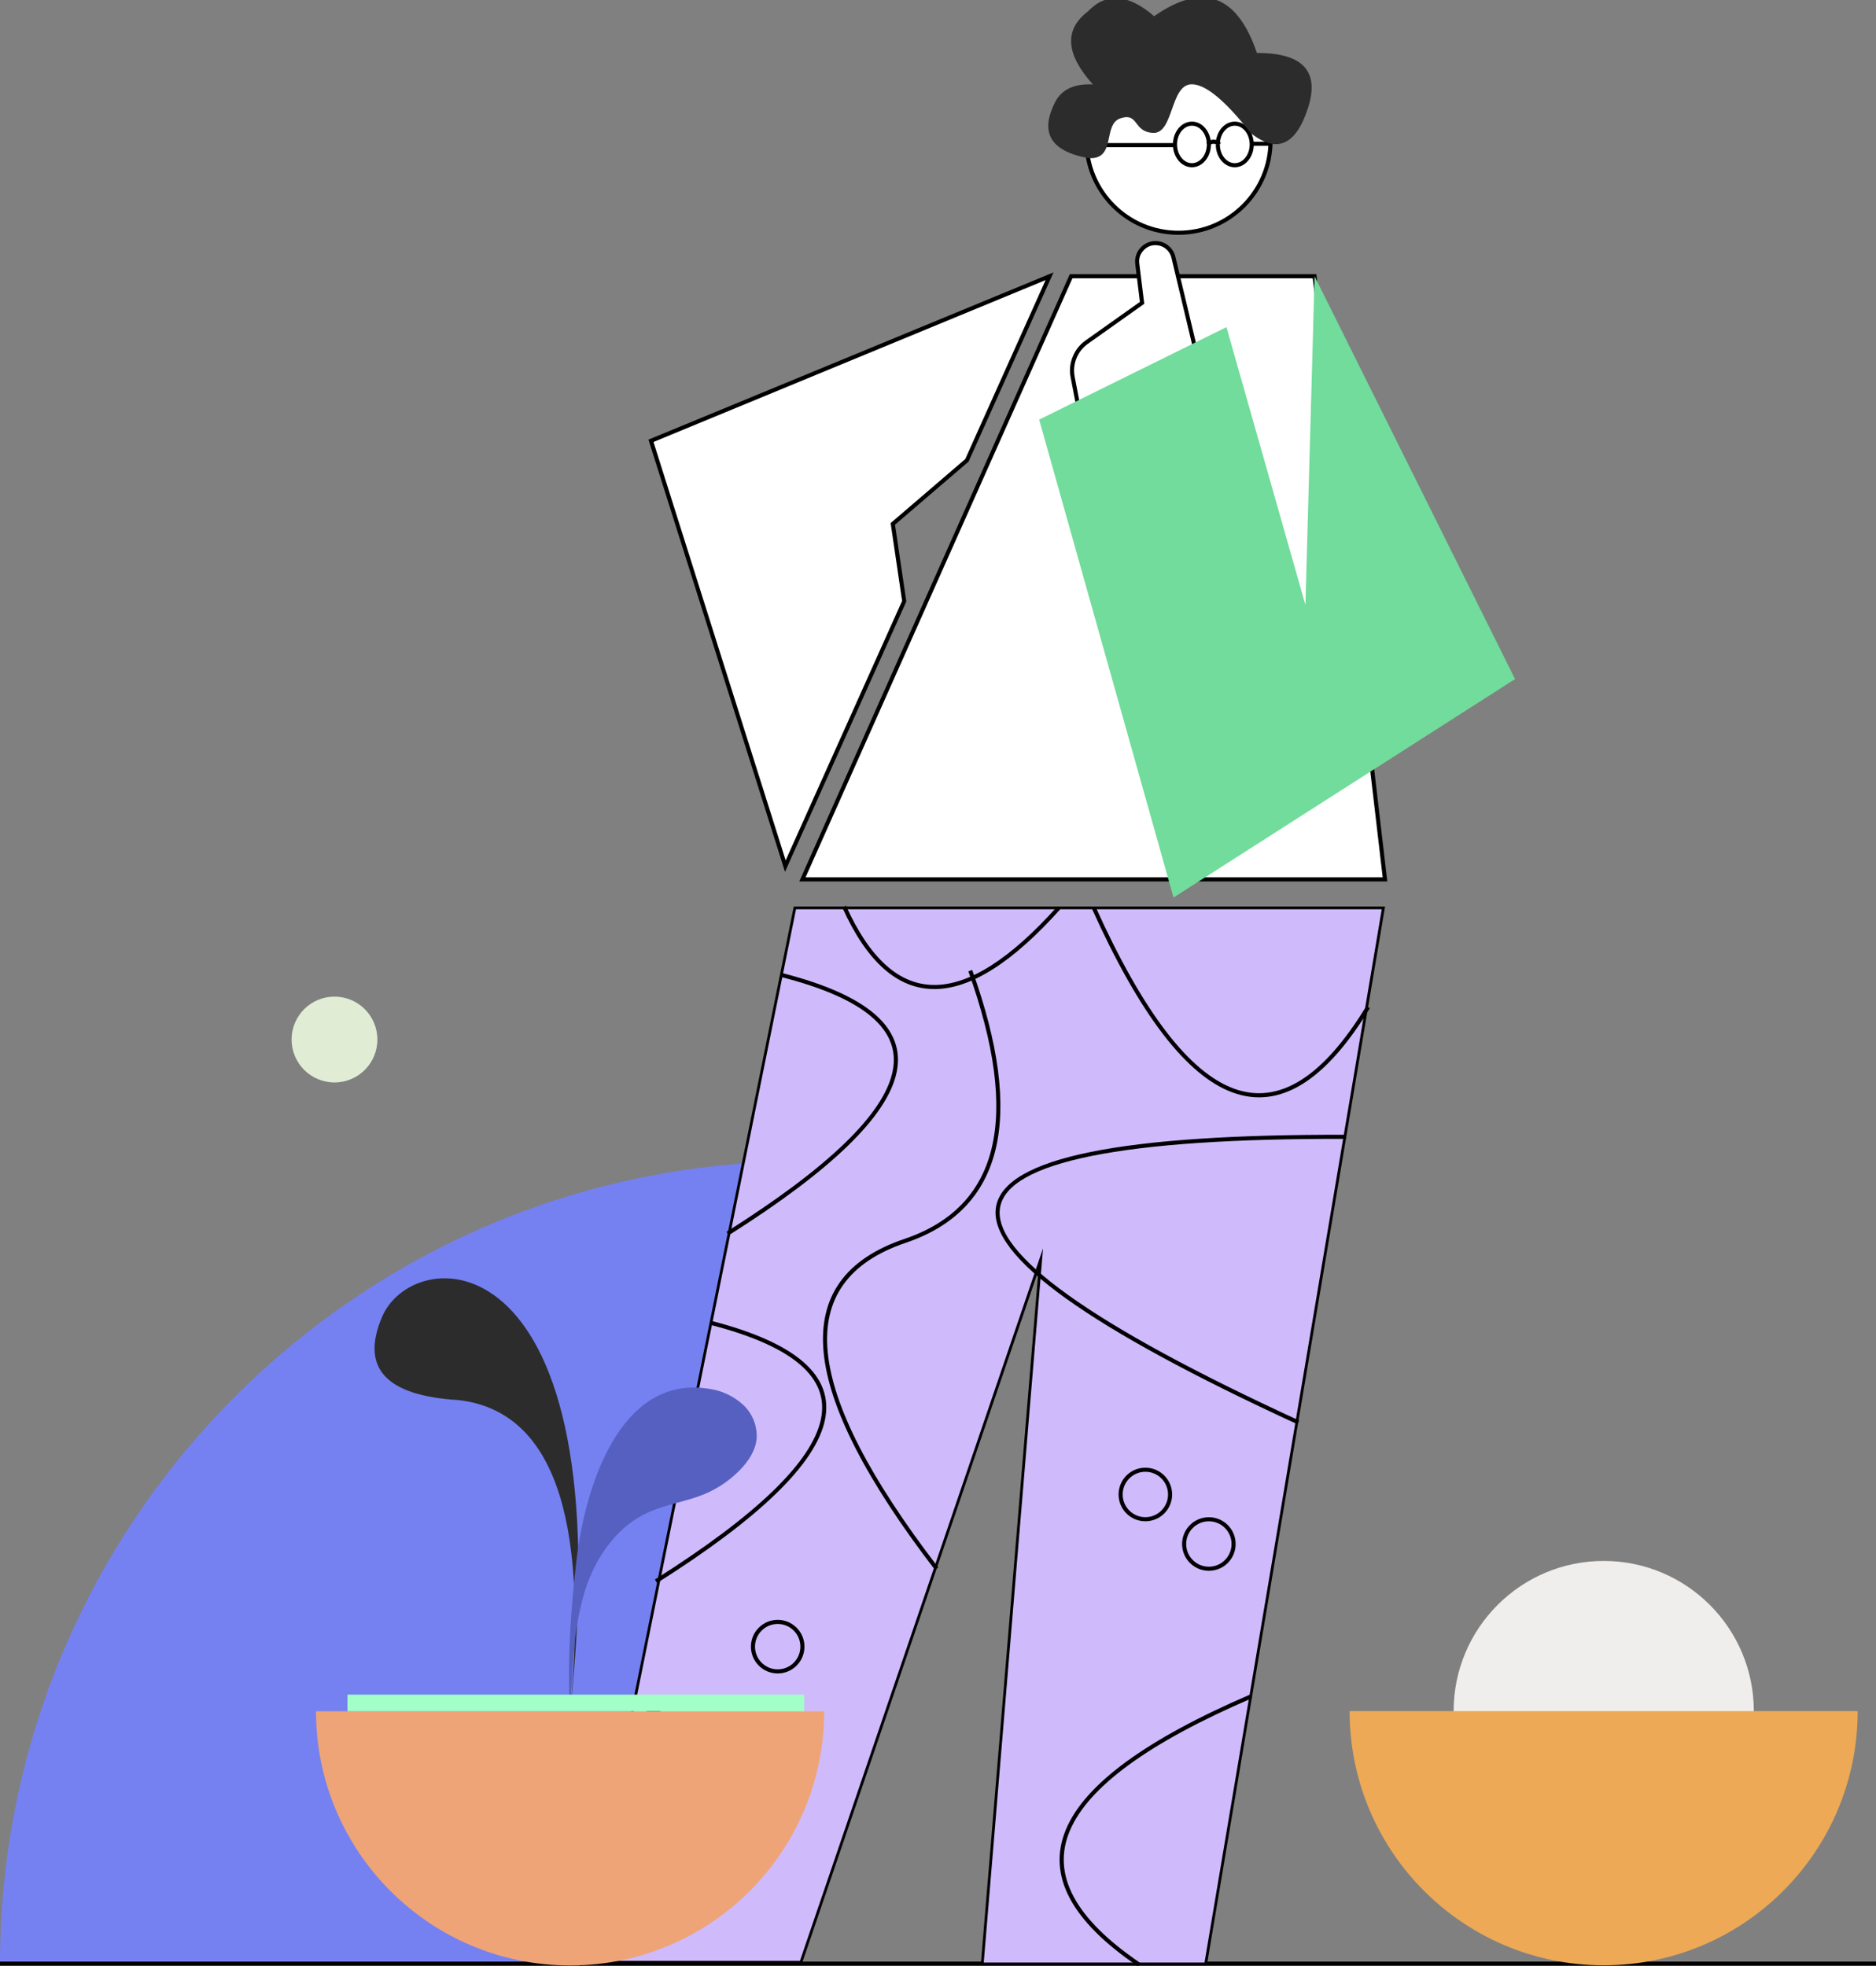 <svg xmlns="http://www.w3.org/2000/svg" xmlns:xlink="http://www.w3.org/1999/xlink" fill="none" version="1.1" width="459" height="481" viewBox="0 0 459 481"><rect x="0" y="0" width="459" height="481" fill="#808080" stroke="none"/><defs><clipPath id="master_svg0_214_1144"><rect x="0" y="0" width="459" height="481" rx="0"/></clipPath></defs><g clip-path="url(#master_svg0_214_1144)"><g><g><path d="M196.329,284.161L196.329,480.617L1.42558e-12,480.617C-0,372.117,87.9,284.161,196.329,284.161Z" fill="#7581F1" fill-opacity="1"/></g><g><ellipse cx="392.383" cy="418.673" rx="36.724" ry="36.748" fill="#F0EEEC" fill-opacity="1"/></g><g><ellipse cx="81.84" cy="254.349" rx="10.496" ry="10.502" fill="#E0EDD4" fill-opacity="1"/></g><g><line x1="0" y1="480.453" x2="459" y2="480.453" fill-opacity="0" stroke-opacity="1" stroke="#000000" fill="none" stroke-width="1"/></g><g><path d="M330.23,418.672L454.515,418.672C454.515,453.021,426.689,480.865,392.362,480.865C358.036,480.865,330.209,453.021,330.209,418.672L330.23,418.672Z" fill="#EDA956" fill-opacity="1"/></g></g><g><g><g><path d="M240.322,480.536L254.636,308.119L195.96,480.126L142.312,480.126L194.487,222.15L338.466,222.15L294.992,480.536L240.322,480.536Z" fill="#CFBAFC" fill-opacity="1"/></g><g><path d="M338.069,222.479L294.709,480.192L240.692,480.192L254.75,310.857L255.201,305.435L253.446,310.555L195.717,479.782L142.729,479.782L194.763,222.479L338.069,222.479ZM338.869,221.806L194.211,221.806L141.908,480.455L196.201,480.455L254.078,310.804L239.959,480.865L295.28,480.865L338.869,221.84L338.869,221.806Z" fill="#000000" fill-opacity="1"/></g></g><g><path d="M196.329,215.166L338.863,215.166L321.63,67.589L262.073,67.589L196.329,215.166Z" fill="#FFFFFF" fill-opacity="1"/><path d="M322.075,67.089L261.748,67.089L261.616,67.385L195.559,215.666L339.424,215.666L322.075,67.089ZM262.397,68.089L197.099,214.666L338.301,214.666L321.185,68.089L262.397,68.089Z" fill-rule="evenodd" fill="#000000" fill-opacity="1"/></g><g><path d="M256.794,67.589L159.275,107.855L192.147,211.91L221.233,147.099L218.443,128.187L236.57,112.639L256.794,67.589Z" fill="#FFFFFF" fill-opacity="1"/><path d="M218.978,128.387L236.98,112.946L237.026,112.844L257.765,66.647L158.66,107.568L192.066,213.312L221.749,147.171L218.978,128.387ZM236.159,112.332L217.908,127.987L220.717,147.028L192.228,210.508L159.89,108.142L255.824,68.53L236.159,112.332Z" fill-rule="evenodd" fill="#000000" fill-opacity="1"/></g><g><path d="M264.056,100.596L262.456,92.314C261.814,89.023,263.155,85.66,265.885,83.716L279.433,74.101L278.256,64.534C277.905,61.67,280.302,59.22,283.171,59.508C285.077,59.697,286.654,61.075,287.098,62.94L292.779,86.763L264.056,100.596Z" fill="#FFFFFF" fill-opacity="1"/><path d="M263.688,101.328L292.996,87.214L293.359,87.039L287.584,62.824Q287.214,61.27,286.012,60.219Q284.809,59.168,283.221,59.011Q282.053,58.893,280.968,59.301Q279.929,59.691,279.149,60.489Q278.368,61.288,278.001,62.334Q277.617,63.429,277.76,64.595L278.9,73.866L265.595,83.308Q263.427,84.852,262.441,87.325Q261.455,89.797,261.965,92.409L263.688,101.328ZM292.199,86.488L286.611,63.055Q286.316,61.813,285.354,60.972Q284.392,60.132,283.121,60.006Q281.208,59.813,279.864,61.188Q278.519,62.564,278.752,64.473L279.966,74.336L266.175,84.123Q264.247,85.496,263.37,87.695Q262.493,89.894,262.947,92.219L264.424,99.864L292.199,86.488Z" fill-rule="evenodd" fill="#000000" fill-opacity="1"/></g><g><path d="M254.253,102.668L287.125,219.607L370.692,166.153L321.637,67.589L319.398,148.014L300.074,80.042L254.253,102.668Z" fill="#71DC9B" fill-opacity="1"/></g><g><g><ellipse cx="288.342" cy="34.413" rx="22.524" ry="22.539" fill="#FFFFFF" fill-opacity="1"/><ellipse cx="288.342" cy="34.413" rx="22.524" ry="22.539" fill-opacity="0" stroke-opacity="1" stroke="#000000" fill="none" stroke-width="1"/></g><g><g><ellipse cx="291.63" cy="35.342" rx="4.148" ry="5.086" fill="#FFFFFF" fill-opacity="1"/><ellipse cx="291.63" cy="35.342" rx="4.148" ry="5.086" fill-opacity="0" stroke-opacity="1" stroke="#000000" fill="none" stroke-width="1"/></g><g><ellipse cx="302.112" cy="35.342" rx="4.148" ry="5.086" fill="#FFFFFF" fill-opacity="1"/><ellipse cx="302.112" cy="35.342" rx="4.148" ry="5.086" fill-opacity="0" stroke-opacity="1" stroke="#000000" fill="none" stroke-width="1"/></g><g><path d="M295.542,35.335C296.263,34.453,297.612,34.453,298.333,35.335" fill="#FFFFFF" fill-opacity="1"/><path d="M296.938,35.173Q297.555,35.173,297.946,35.652L298.72,35.019Q298.029,34.173,296.938,34.173Q295.846,34.173,295.155,35.019L295.93,35.652Q296.32,35.173,296.938,35.173Z" fill-rule="evenodd" fill="#000000" fill-opacity="1"/></g><g transform="matrix(-1,1.2246468525851679e-16,-1.2246468525851679e-16,-1,574.962,70.012)"><line x1="287.481" y1="34.506" x2="309.145" y2="34.506" fill-opacity="0" stroke-opacity="1" stroke="#000000" fill="none" stroke-width="1"/></g><g><line x1="306.26" y1="35.178" x2="310.845" y2="35.178" fill-opacity="0" stroke-opacity="1" stroke="#000000" fill="none" stroke-width="1"/></g></g><g><path d="M266.235,38.679Q252.202,36.122,258.361,24.604Q260.836,20.339,267.391,20.662Q257.393,9.5,266.161,2.812Q272.884,-4.232,282.378,3.963Q300.222,-8.497,307.531,12.958Q324.434,12.911,319.996,26.515Q315.559,40.119,306.032,32.57Q296.444,20.345,291.374,20.635C286.305,20.924,287.125,32.745,282.149,32.516C277.174,32.287,278.693,27.49,274.175,28.937C269.657,30.383,273.281,39.237,266.235,38.679Z" fill="#2C2C2C" fill-opacity="1"/></g></g><g><g><path d="M243.592,281.219Q247.617,264.545,237.868,237.328L236.926,237.665Q246.575,264.601,242.619,280.984Q238.694,297.245,221.275,303.138Q199.552,310.487,201.523,330.936Q203.47,351.132,228.771,384.133L229.564,383.524Q204.438,350.751,202.519,330.84Q200.624,311.181,221.596,304.085Q239.536,298.016,243.592,281.219Z" fill-rule="evenodd" fill="#000000" fill-opacity="1"/></g><g><path d="M267.051,282.839Q288.301,278.539,329.381,278.653L329.384,277.653Q288.202,277.538,266.853,281.859Q245.217,286.237,243.695,295.311Q242.177,304.353,260.798,317.693Q279.203,330.879,317.448,348.484L317.866,347.575Q279.708,330.011,261.381,316.88Q243.267,303.903,244.681,295.476Q246.09,287.081,267.051,282.839Z" fill-rule="evenodd" fill="#000000" fill-opacity="1"/></g><g><path d="M218.381,262.227Q215.083,277.823,177.767,301.392L178.301,302.238Q215.974,278.443,219.359,262.434Q222.8,246.163,191.525,238.122L191.276,239.09Q221.623,246.893,218.381,262.227Z" fill-rule="evenodd" fill="#000000" fill-opacity="1"/></g><g><path d="M200.846,347.283Q197.548,362.887,160.232,386.474L160.766,387.319Q198.439,363.507,201.824,347.49Q205.265,331.211,173.99,323.17L173.741,324.138Q204.088,331.941,200.846,347.283Z" fill-rule="evenodd" fill="#000000" fill-opacity="1"/></g><g><path d="M182.255,441.03Q178.957,456.634,141.641,480.221L142.175,481.066Q179.848,457.254,183.233,441.237Q186.674,424.958,155.399,416.917L155.15,417.885Q185.498,425.688,182.255,441.03Z" fill-rule="evenodd" fill="#000000" fill-opacity="1"/></g><g><path d="M301.98,266.385Q285.396,260.373,268.055,221.884L267.144,222.294Q284.658,261.169,301.639,267.325Q318.806,273.548,335.155,246.684L334.301,246.164Q318.377,272.329,301.98,266.385Z" fill-rule="evenodd" fill="#000000" fill-opacity="1"/></g><g><path d="M261.726,448.005Q268.501,431.771,306.35,415.492L305.955,414.573Q267.734,431.012,260.803,447.62Q253.792,464.419,278.46,481.131L279.021,480.304Q255.03,464.049,261.726,448.005Z" fill-rule="evenodd" fill="#000000" fill-opacity="1"/></g><g><path d="M228.516,240.999Q215.698,240.93,206.985,221.601L206.073,222.012Q215.05,241.927,228.511,241.999Q241.876,242.071,259.46,222.422L258.715,221.756Q241.431,241.069,228.516,240.999Z" fill-rule="evenodd" fill="#000000" fill-opacity="1"/></g><g><ellipse cx="295.771" cy="377.78" rx="6.051" ry="6.055" fill-opacity="0" stroke-opacity="1" stroke="#000000" fill="none" stroke-width="1"/></g><g><ellipse cx="280.233" cy="365.663" rx="6.051" ry="6.055" fill-opacity="0" stroke-opacity="1" stroke="#000000" fill="none" stroke-width="1"/></g><g><ellipse cx="190.278" cy="402.896" rx="6.051" ry="6.055" fill-opacity="0" stroke-opacity="1" stroke="#000000" fill="none" stroke-width="1"/></g></g></g><g><g><path d="M77.321,418.706L201.64,418.706C201.64,453.055,173.814,480.899,139.488,480.899C105.156,480.907,77.321,453.06,77.321,418.706Z" fill="#EEA476" fill-opacity="1"/></g><g><path d="M112.197,342.566Q85.504,340.972,93.471,322.228C101.439,303.484,152.256,302.199,139.481,418.7Q146.467,346.549,112.197,342.566Z" fill="#2C2C2C" fill-opacity="1"/></g><g><path d="M168.177,366.995C169.644,366.587,171.085,366.093,172.494,365.515C175.718,364.144,178.637,362.142,181.08,359.628C183.097,357.543,184.818,354.986,185.114,352.1C185.344,348.933,184.118,345.835,181.786,343.683C179.454,341.572,176.538,340.216,173.422,339.794C151.146,336.255,142.937,365.138,141.034,381.844C139.642,394.008,138.755,406.482,139.474,418.7C140.274,405.244,140.268,400.157,142.52,391.33C144.772,382.503,150.097,373.999,158.354,370.151C161.487,368.698,164.869,367.957,168.177,366.995Z" fill="#5560C1" fill-opacity="1"/></g><g><rect x="85.006" y="414.629" width="111.76" height="4.077" rx="0" fill="#A1FFC7" fill-opacity="1"/></g></g></g></svg>